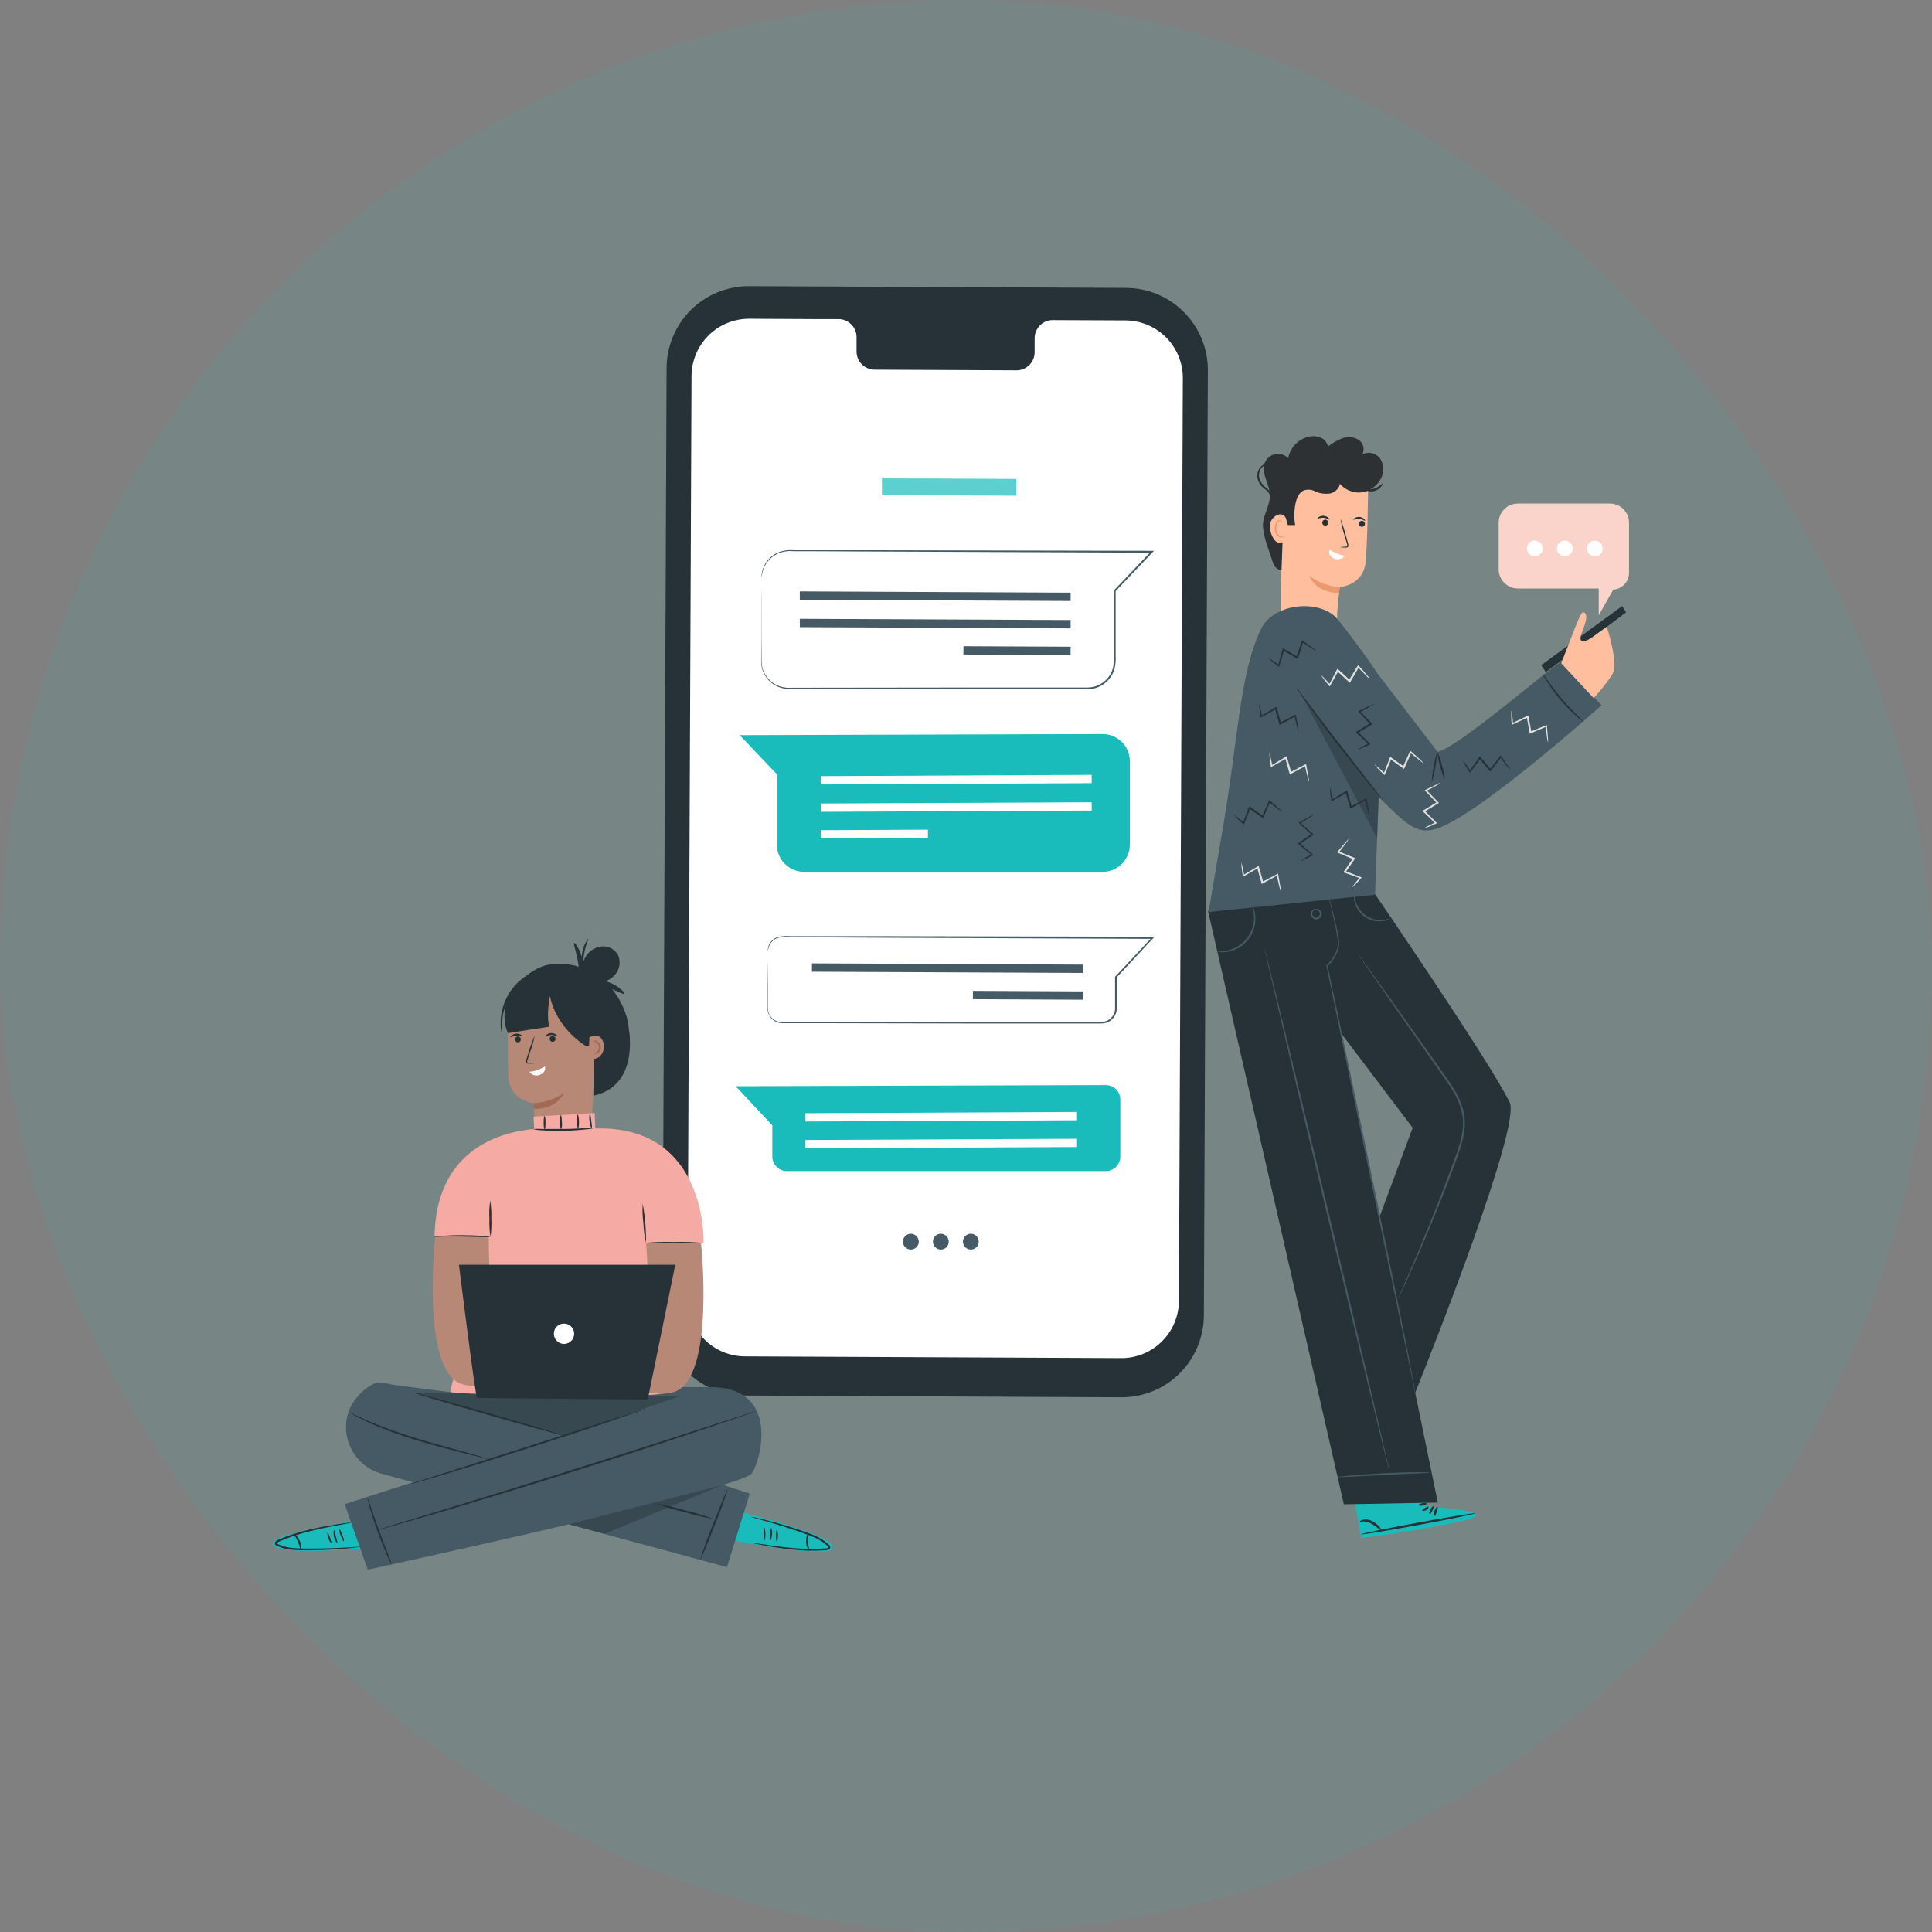 <svg width="80" height="80" viewBox="0 0 80 80" fill="none" xmlns="http://www.w3.org/2000/svg">
<rect x="0" y="0" width="80" height="80" fill="#808080" stroke="none"/>
<g clip-path="url(#clip0_1156_19080)">
<rect width="80" height="80" rx="40" fill="#19BBBB" fill-opacity="0.08"/>
<path d="M46.433 57.859L30.821 57.786C30.375 57.784 29.933 57.694 29.521 57.522C29.109 57.349 28.735 57.097 28.421 56.78C28.107 56.463 27.858 56.087 27.689 55.674C27.52 55.261 27.434 54.818 27.436 54.372L27.602 15.232C27.607 14.331 27.97 13.469 28.61 12.834C29.25 12.2 30.116 11.846 31.018 11.85L46.63 11.922C47.531 11.926 48.395 12.288 49.029 12.929C49.664 13.569 50.019 14.435 50.015 15.337L49.85 54.472C49.846 55.374 49.483 56.238 48.843 56.873C48.202 57.508 47.335 57.863 46.433 57.859Z" fill="#263238"/>
<path d="M46.607 13.268L43.58 13.255C43.481 13.256 43.384 13.277 43.293 13.317C43.203 13.356 43.121 13.413 43.052 13.484C42.984 13.555 42.93 13.639 42.894 13.731C42.858 13.823 42.84 13.921 42.842 14.02V14.569C42.844 14.668 42.827 14.766 42.791 14.858C42.755 14.95 42.701 15.034 42.632 15.105C42.563 15.176 42.482 15.232 42.391 15.272C42.3 15.311 42.203 15.332 42.104 15.334L36.2 15.307C36.101 15.304 36.004 15.283 35.913 15.242C35.823 15.202 35.742 15.145 35.673 15.073C35.605 15.001 35.552 14.916 35.517 14.824C35.482 14.732 35.465 14.633 35.468 14.534V13.985C35.471 13.886 35.455 13.788 35.419 13.695C35.384 13.603 35.331 13.518 35.263 13.447C35.195 13.375 35.113 13.317 35.023 13.277C34.932 13.237 34.835 13.215 34.736 13.213H33.671L31.027 13.199C30.714 13.198 30.404 13.258 30.114 13.377C29.825 13.495 29.561 13.669 29.339 13.889C29.117 14.11 28.941 14.371 28.82 14.66C28.698 14.948 28.636 15.258 28.634 15.571L28.472 53.773C28.47 54.404 28.718 55.011 29.163 55.46C29.608 55.908 30.212 56.162 30.844 56.165L46.424 56.237C46.737 56.239 47.047 56.178 47.337 56.06C47.626 55.941 47.889 55.767 48.112 55.547C48.334 55.327 48.51 55.065 48.631 54.776C48.752 54.488 48.815 54.179 48.817 53.866L48.979 15.664C48.98 15.351 48.92 15.04 48.802 14.751C48.684 14.461 48.509 14.197 48.289 13.975C48.069 13.752 47.807 13.575 47.518 13.454C47.23 13.333 46.92 13.27 46.607 13.268Z" fill="white"/>
<path d="M38.044 51.414C38.044 51.479 38.025 51.542 37.989 51.596C37.953 51.649 37.901 51.691 37.842 51.716C37.782 51.741 37.716 51.747 37.653 51.735C37.589 51.722 37.531 51.691 37.485 51.645C37.44 51.599 37.408 51.541 37.396 51.478C37.383 51.414 37.39 51.349 37.414 51.289C37.439 51.229 37.481 51.178 37.535 51.142C37.589 51.106 37.652 51.087 37.717 51.087C37.803 51.087 37.886 51.122 37.947 51.183C38.009 51.244 38.043 51.327 38.044 51.414Z" fill="#455A64"/>
<path d="M39.286 51.414C39.286 51.479 39.266 51.542 39.23 51.596C39.195 51.649 39.144 51.691 39.084 51.716C39.024 51.741 38.958 51.747 38.895 51.735C38.831 51.722 38.773 51.691 38.727 51.645C38.682 51.599 38.651 51.541 38.638 51.478C38.625 51.414 38.632 51.349 38.657 51.289C38.681 51.229 38.723 51.178 38.777 51.142C38.831 51.106 38.894 51.087 38.959 51.087C39.045 51.087 39.128 51.122 39.189 51.183C39.251 51.244 39.285 51.327 39.286 51.414Z" fill="#455A64"/>
<path d="M40.528 51.414C40.528 51.479 40.508 51.542 40.472 51.596C40.437 51.649 40.385 51.691 40.326 51.716C40.266 51.741 40.2 51.747 40.137 51.735C40.073 51.722 40.015 51.691 39.969 51.645C39.924 51.599 39.892 51.541 39.88 51.478C39.867 51.414 39.874 51.349 39.898 51.289C39.923 51.229 39.965 51.178 40.019 51.142C40.073 51.106 40.136 51.087 40.2 51.087C40.287 51.087 40.37 51.122 40.431 51.183C40.493 51.244 40.527 51.327 40.528 51.414Z" fill="#455A64"/>
<path d="M31.537 23.926C31.537 23.926 31.537 23.899 31.537 23.843C31.548 23.626 31.625 23.417 31.757 23.243C31.866 23.094 32.011 22.975 32.179 22.895C32.392 22.801 32.626 22.762 32.858 22.783H35.696L47.696 22.807H47.785L47.723 22.871L46.186 24.488L46.196 24.463V27.14C46.207 27.319 46.194 27.498 46.157 27.673C46.111 27.848 46.024 28.01 45.904 28.145C45.785 28.28 45.638 28.386 45.472 28.454C45.306 28.519 45.13 28.549 44.953 28.543H40.057L33.5 28.529H32.81C32.589 28.546 32.368 28.507 32.167 28.414C31.984 28.326 31.827 28.19 31.713 28.022C31.6 27.854 31.532 27.658 31.519 27.455C31.519 26.705 31.519 26.074 31.519 25.55C31.519 25.027 31.519 24.625 31.526 24.35C31.526 24.214 31.526 24.11 31.526 24.037C31.526 23.963 31.526 23.93 31.526 23.93C31.526 23.93 31.526 23.966 31.526 24.037C31.526 24.107 31.526 24.214 31.526 24.35C31.526 24.628 31.526 25.033 31.526 25.55C31.526 26.068 31.526 26.713 31.537 27.452C31.551 27.647 31.616 27.834 31.727 27.995C31.837 28.156 31.988 28.285 32.164 28.369C32.358 28.458 32.572 28.495 32.785 28.477H33.5L40.064 28.469H43.94H44.957C45.124 28.476 45.291 28.448 45.446 28.387C45.601 28.323 45.74 28.224 45.851 28.099C45.963 27.973 46.043 27.821 46.085 27.658C46.12 27.489 46.133 27.317 46.123 27.145V24.449L46.133 24.439L47.672 22.822L47.701 22.886L35.701 22.835L33.685 22.825H32.861C32.634 22.802 32.405 22.838 32.195 22.928C32.031 23.004 31.887 23.12 31.778 23.264C31.697 23.37 31.635 23.489 31.595 23.615C31.566 23.717 31.546 23.821 31.537 23.926Z" fill="#455A64"/>
<path d="M44.333 24.886L33.118 24.833L33.119 24.488L44.333 24.541V24.886Z" fill="#455A64"/>
<path d="M44.333 26.02L33.118 25.968L33.119 25.623L44.333 25.675V26.02Z" fill="#455A64"/>
<path d="M39.895 26.758L39.893 27.102L44.33 27.124L44.331 26.779L39.895 26.758Z" fill="#455A64"/>
<path d="M46.784 31.523V34.972C46.784 35.272 46.665 35.559 46.454 35.771C46.242 35.983 45.956 36.102 45.656 36.102H33.296C32.997 36.102 32.709 35.983 32.498 35.771C32.286 35.559 32.167 35.272 32.167 34.972V32.058L30.629 30.441L45.65 30.395C45.799 30.394 45.946 30.422 46.084 30.479C46.221 30.535 46.346 30.618 46.452 30.723C46.557 30.828 46.641 30.952 46.698 31.09C46.755 31.227 46.784 31.374 46.784 31.523Z" fill="#19BBBB"/>
<path d="M33.989 32.483L45.205 32.43L45.203 32.085L33.987 32.138L33.989 32.483Z" fill="white"/>
<path d="M33.989 33.616L45.205 33.563L45.203 33.22L33.987 33.271L33.989 33.616Z" fill="white"/>
<path d="M38.422 34.355L33.985 34.377L33.987 34.722L38.424 34.7L38.422 34.355Z" fill="white"/>
<path d="M42.084 19.834L36.524 19.809L36.521 20.499L42.081 20.524L42.084 19.834Z" fill="#19BBBB"/>
<path opacity="0.3" d="M42.084 19.834L36.524 19.809L36.521 20.499L42.081 20.524L42.084 19.834Z" fill="white"/>
<path d="M31.796 39.378C31.794 39.351 31.794 39.324 31.796 39.297C31.805 39.216 31.831 39.138 31.873 39.067C31.941 38.951 32.047 38.861 32.173 38.811C32.346 38.763 32.527 38.748 32.707 38.764H36.146L47.728 38.788H47.816L47.75 38.85L46.235 40.476L46.246 40.449V41.536C46.246 41.617 46.246 41.686 46.246 41.776C46.239 41.903 46.196 42.024 46.12 42.126C46.044 42.227 45.939 42.303 45.82 42.345C45.741 42.371 45.658 42.384 45.575 42.381H43.96H40.463L34.55 42.369H32.527C32.44 42.373 32.353 42.368 32.267 42.354C32.146 42.328 32.036 42.266 31.951 42.177C31.865 42.087 31.808 41.975 31.787 41.853C31.778 41.779 31.775 41.704 31.778 41.629C31.778 41.343 31.778 41.082 31.778 40.846C31.778 40.377 31.778 40.012 31.786 39.76C31.786 39.639 31.786 39.546 31.786 39.478C31.786 39.411 31.786 39.382 31.786 39.382C31.786 39.382 31.786 39.415 31.786 39.478C31.786 39.541 31.786 39.639 31.786 39.76C31.786 40.012 31.786 40.377 31.793 40.846C31.793 41.082 31.793 41.343 31.793 41.629C31.791 41.701 31.794 41.774 31.804 41.845C31.823 41.959 31.877 42.064 31.957 42.148C32.037 42.231 32.141 42.288 32.254 42.312C32.337 42.324 32.42 42.328 32.504 42.324H33.35H34.55L40.469 42.315H45.58C45.654 42.318 45.727 42.307 45.797 42.283C45.938 42.234 46.053 42.131 46.118 41.997C46.15 41.93 46.169 41.858 46.172 41.784C46.172 41.709 46.172 41.626 46.172 41.548V40.446L46.183 40.435L47.701 38.812L47.728 38.877L36.148 38.827L32.708 38.805C32.532 38.785 32.354 38.799 32.183 38.844C32.086 38.882 32.001 38.945 31.935 39.027C31.87 39.108 31.827 39.206 31.811 39.309C31.807 39.332 31.802 39.355 31.796 39.378Z" fill="#455A64"/>
<path d="M44.836 40.287L33.62 40.236L33.622 39.891L44.837 39.943L44.836 40.287Z" fill="#455A64"/>
<path d="M40.287 41.029L40.285 41.374L44.836 41.396L44.837 41.051L40.287 41.029Z" fill="#455A64"/>
<path d="M46.39 45.531V47.893C46.39 48.052 46.326 48.205 46.214 48.317C46.101 48.43 45.949 48.493 45.79 48.493H32.581C32.422 48.493 32.269 48.43 32.156 48.317C32.044 48.205 31.981 48.052 31.981 47.893V46.602L30.464 44.979L45.79 44.931C45.949 44.931 46.101 44.994 46.214 45.106C46.326 45.219 46.39 45.371 46.39 45.531Z" fill="#19BBBB"/>
<path d="M33.352 46.44L44.567 46.389L44.566 46.044L33.35 46.096L33.352 46.44Z" fill="white"/>
<path d="M33.352 47.549L44.567 47.497L44.566 47.153L33.35 47.204L33.352 47.549Z" fill="white"/>
<path d="M59.09 62.388L58.79 60.804L55.947 61.308L56.36 63.682L56.538 63.663C57.332 63.568 60.553 63.076 61.047 62.817C61.607 62.527 59.09 62.388 59.09 62.388Z" fill="#19BBBB"/>
<path d="M61.1 62.659C61.1 62.686 60.05 62.903 58.736 63.145C57.422 63.386 56.36 63.56 56.355 63.533C56.351 63.506 57.406 63.29 58.718 63.049C60.031 62.807 61.091 62.633 61.1 62.659Z" fill="#263238"/>
<path d="M59.2 62.7C59.174 62.691 59.178 62.603 59.225 62.511C59.272 62.417 59.336 62.361 59.358 62.374C59.381 62.388 59.358 62.465 59.312 62.553C59.266 62.639 59.225 62.71 59.2 62.7Z" fill="#263238"/>
<path d="M59.401 62.773C59.374 62.773 59.369 62.673 59.401 62.563C59.432 62.454 59.501 62.382 59.525 62.394C59.549 62.406 59.525 62.494 59.494 62.595C59.462 62.695 59.428 62.778 59.401 62.773Z" fill="#263238"/>
<path d="M57.2 63.365C57.19 63.376 57.14 63.341 57.065 63.282C56.972 63.205 56.872 63.137 56.765 63.08C56.669 63.027 56.56 62.999 56.45 62.999C56.362 62.999 56.308 63.028 56.3 63.014C56.293 63.001 56.339 62.956 56.441 62.93C56.573 62.904 56.71 62.925 56.828 62.989C56.942 63.05 57.044 63.132 57.128 63.23C57.182 63.299 57.214 63.356 57.2 63.365Z" fill="#263238"/>
<path d="M59.15 62.399C59.168 62.419 59.129 62.483 59.054 62.528C58.979 62.573 58.904 62.576 58.895 62.551C58.886 62.525 58.939 62.483 59.005 62.443C59.071 62.402 59.135 62.381 59.15 62.399Z" fill="#263238"/>
<path d="M59.081 62.257C59.081 62.284 59.017 62.32 58.92 62.34C58.825 62.359 58.745 62.352 58.742 62.325C58.739 62.298 58.811 62.262 58.901 62.244C58.991 62.226 59.074 62.232 59.081 62.257Z" fill="#263238"/>
<path d="M62.51 45.64C61.63 43.862 56.91 36.986 56.91 36.986L54.392 37.25V37.235L51.574 37.544L50.02 37.715L55.646 62.29L59.537 62.219L58.601 57.673C59.245 56.06 62.998 46.624 62.51 45.64ZM58.496 46.7L57.105 50.434L55.531 42.784L58.496 46.7Z" fill="#263238"/>
<path d="M55.374 25.636C55.339 25.38 55.477 24.313 55.477 24.313C55.477 24.313 56.456 24.241 56.547 23.275C56.639 22.309 56.65 20.073 56.65 20.073L54.899 19.145L52.894 20.564L52.374 21.915L53.059 23.591L53.038 24.146V25.417L55.374 25.636Z" fill="#FFBE9D"/>
<path d="M56.519 21.693C56.518 21.718 56.51 21.742 56.496 21.762C56.482 21.782 56.462 21.797 56.439 21.806C56.416 21.815 56.391 21.817 56.367 21.811C56.343 21.806 56.321 21.793 56.304 21.775C56.287 21.757 56.276 21.735 56.272 21.71C56.268 21.686 56.271 21.661 56.281 21.639C56.291 21.616 56.308 21.597 56.329 21.584C56.35 21.571 56.374 21.565 56.399 21.566C56.415 21.566 56.431 21.57 56.446 21.576C56.461 21.583 56.474 21.592 56.486 21.604C56.497 21.616 56.505 21.63 56.511 21.645C56.517 21.66 56.52 21.677 56.519 21.693Z" fill="#263238"/>
<path d="M56.528 21.562C56.512 21.578 56.422 21.497 56.29 21.485C56.158 21.474 56.054 21.535 56.041 21.517C56.027 21.499 56.051 21.48 56.096 21.451C56.157 21.415 56.227 21.399 56.297 21.406C56.367 21.412 56.433 21.44 56.485 21.487C56.524 21.524 56.536 21.556 56.528 21.562Z" fill="#263238"/>
<path d="M54.95 21.541C54.97 21.555 54.985 21.575 54.993 21.598C55.002 21.622 55.003 21.647 54.997 21.671C54.992 21.695 54.979 21.716 54.961 21.733C54.943 21.749 54.92 21.76 54.895 21.764C54.871 21.768 54.846 21.764 54.824 21.754C54.802 21.744 54.783 21.727 54.77 21.706C54.757 21.685 54.751 21.66 54.752 21.636C54.753 21.611 54.761 21.587 54.776 21.568C54.786 21.554 54.798 21.543 54.812 21.535C54.826 21.526 54.841 21.521 54.857 21.518C54.873 21.516 54.89 21.516 54.906 21.52C54.922 21.524 54.937 21.531 54.95 21.541Z" fill="#263238"/>
<path d="M55.048 21.515C55.031 21.53 54.943 21.449 54.809 21.439C54.676 21.428 54.574 21.488 54.56 21.469C54.547 21.449 54.571 21.433 54.616 21.404C54.676 21.368 54.746 21.352 54.817 21.358C54.887 21.364 54.953 21.393 55.006 21.44C55.045 21.476 55.057 21.508 55.048 21.515Z" fill="#263238"/>
<path d="M55.493 22.659C55.565 22.643 55.638 22.636 55.712 22.638C55.746 22.638 55.779 22.638 55.788 22.609C55.793 22.572 55.787 22.534 55.772 22.5C55.746 22.411 55.719 22.318 55.689 22.221C55.611 21.983 55.551 21.74 55.509 21.493C55.543 21.559 55.569 21.628 55.587 21.699C55.629 21.828 55.685 22.006 55.737 22.206C55.764 22.303 55.791 22.398 55.815 22.486C55.834 22.531 55.837 22.581 55.824 22.627C55.819 22.639 55.811 22.649 55.801 22.657C55.791 22.665 55.779 22.67 55.766 22.672C55.746 22.675 55.727 22.675 55.707 22.672C55.636 22.676 55.564 22.672 55.493 22.659Z" fill="#263238"/>
<path d="M55.049 22.77C54.915 22.677 55.413 23.005 55.686 23.012C55.635 23.08 55.563 23.127 55.481 23.148C55.399 23.168 55.313 23.16 55.236 23.125C54.959 22.994 55.049 22.77 55.049 22.77Z" fill="white"/>
<path d="M55.477 24.313C55.017 24.279 54.577 24.114 54.208 23.839C54.208 23.839 54.474 24.559 55.448 24.55L55.477 24.313Z" fill="#EB996E"/>
<path d="M53.173 22.184C53.173 22.184 53.159 22.195 53.135 22.208C53.101 22.224 53.063 22.227 53.027 22.216C52.972 22.185 52.925 22.141 52.893 22.086C52.861 22.032 52.844 21.97 52.844 21.907C52.837 21.836 52.847 21.765 52.871 21.698C52.877 21.672 52.89 21.648 52.908 21.628C52.925 21.608 52.948 21.592 52.973 21.583C52.989 21.577 53.007 21.577 53.023 21.583C53.039 21.589 53.052 21.601 53.06 21.616C53.072 21.638 53.068 21.656 53.072 21.656C53.077 21.656 53.09 21.641 53.081 21.608C53.075 21.588 53.062 21.57 53.045 21.559C53.033 21.551 53.02 21.545 53.006 21.542C52.992 21.539 52.978 21.539 52.964 21.542C52.931 21.551 52.9 21.568 52.875 21.592C52.85 21.616 52.832 21.646 52.822 21.679C52.791 21.753 52.779 21.833 52.786 21.913C52.786 21.986 52.809 22.058 52.85 22.119C52.892 22.18 52.95 22.228 53.018 22.256C53.041 22.261 53.064 22.261 53.086 22.256C53.108 22.251 53.129 22.241 53.147 22.226C53.173 22.199 53.176 22.186 53.173 22.184Z" fill="#EB996E"/>
<path d="M56.9 20.233C56.847 20.251 56.792 20.261 56.737 20.265C56.919 20.169 57.069 20.021 57.167 19.84C57.239 19.715 57.277 19.573 57.277 19.429C57.277 19.285 57.239 19.143 57.167 19.018C57.09 18.897 56.971 18.809 56.832 18.77C56.694 18.731 56.546 18.745 56.417 18.808C56.467 18.705 56.477 18.587 56.447 18.477C56.416 18.366 56.346 18.271 56.251 18.208C56.151 18.149 56.04 18.113 55.924 18.103C55.809 18.093 55.693 18.109 55.585 18.149C55.369 18.233 55.166 18.348 54.985 18.491C54.971 18.414 54.939 18.341 54.891 18.278C54.843 18.215 54.781 18.165 54.71 18.131C54.567 18.065 54.407 18.045 54.251 18.073C54.026 18.112 53.817 18.219 53.654 18.38C53.491 18.541 53.382 18.748 53.341 18.973C53.27 18.9 53.181 18.847 53.084 18.819C52.987 18.79 52.884 18.787 52.785 18.81C52.686 18.832 52.595 18.88 52.52 18.949C52.445 19.017 52.389 19.103 52.357 19.2C52.357 19.206 52.357 19.213 52.357 19.221C52.267 19.259 52.191 19.326 52.141 19.41C52.098 19.481 52.072 19.561 52.064 19.644C52.056 19.727 52.066 19.811 52.094 19.89C52.152 20.044 52.257 20.176 52.394 20.266C52.447 20.303 52.493 20.348 52.532 20.399C52.562 20.444 52.58 20.496 52.585 20.549C52.571 20.873 52.406 21.18 52.325 21.497C52.214 21.939 52.459 22.54 52.6 22.972C52.741 23.404 52.79 23.572 53.065 23.607L53.107 22.445C52.807 22.692 52.406 21.846 52.669 21.508C52.931 21.171 53.21 21.286 53.258 21.499C53.277 21.581 53.3 21.662 53.329 21.741H53.629L53.596 21.487C53.596 21.487 53.534 20.36 54.073 20.287C54.213 20.257 54.36 20.284 54.481 20.362C54.654 20.432 54.842 20.458 55.028 20.439C55.22 20.439 55.478 20.22 55.478 20.029C55.588 20.157 55.727 20.257 55.884 20.32C56.041 20.383 56.21 20.407 56.378 20.39C56.465 20.381 56.55 20.361 56.632 20.329C56.733 20.357 56.841 20.355 56.941 20.322C57.044 20.288 57.134 20.224 57.199 20.137C57.247 20.07 57.256 20.018 57.247 20.014C57.148 20.111 57.03 20.185 56.9 20.233ZM52.43 20.197C52.308 20.112 52.215 19.992 52.163 19.852C52.139 19.784 52.129 19.712 52.135 19.64C52.141 19.569 52.163 19.499 52.198 19.436C52.229 19.376 52.275 19.325 52.331 19.287C52.28 19.627 52.502 19.972 52.561 20.328C52.525 20.279 52.483 20.235 52.436 20.197H52.43Z" fill="#2D3133"/>
<path d="M62.057 21.642V23.575C62.057 23.786 62.141 23.988 62.289 24.136C62.438 24.285 62.64 24.369 62.851 24.369H66.2V25.474L66.8 24.417C66.978 24.404 67.144 24.324 67.266 24.194C67.387 24.063 67.454 23.891 67.454 23.713V21.642C67.454 21.537 67.433 21.433 67.392 21.336C67.352 21.239 67.292 21.151 67.218 21.078C67.143 21.004 67.054 20.946 66.957 20.907C66.859 20.868 66.755 20.848 66.65 20.85H62.851C62.64 20.85 62.439 20.933 62.29 21.082C62.141 21.23 62.057 21.431 62.057 21.642Z" fill="#FAD3CA"/>
<path d="M63.88 22.711C63.88 22.776 63.86 22.839 63.825 22.892C63.788 22.946 63.737 22.988 63.678 23.013C63.618 23.038 63.552 23.044 63.489 23.032C63.425 23.019 63.367 22.988 63.321 22.942C63.276 22.896 63.245 22.838 63.232 22.775C63.219 22.711 63.226 22.645 63.251 22.586C63.275 22.526 63.317 22.475 63.371 22.439C63.425 22.403 63.488 22.384 63.553 22.384C63.639 22.384 63.722 22.418 63.784 22.48C63.845 22.541 63.88 22.624 63.88 22.711Z" fill="white"/>
<path d="M65.121 22.711C65.121 22.776 65.102 22.839 65.066 22.892C65.031 22.946 64.979 22.988 64.92 23.013C64.86 23.038 64.794 23.044 64.731 23.032C64.667 23.019 64.609 22.988 64.563 22.942C64.518 22.896 64.486 22.838 64.474 22.775C64.461 22.711 64.468 22.645 64.492 22.586C64.517 22.526 64.559 22.475 64.613 22.439C64.667 22.403 64.73 22.384 64.794 22.384C64.881 22.384 64.964 22.418 65.026 22.48C65.087 22.541 65.121 22.624 65.121 22.711Z" fill="white"/>
<path d="M66.364 22.711C66.364 22.776 66.344 22.839 66.308 22.892C66.272 22.946 66.221 22.988 66.162 23.013C66.102 23.038 66.036 23.044 65.973 23.032C65.909 23.019 65.851 22.988 65.805 22.942C65.76 22.896 65.728 22.838 65.716 22.775C65.703 22.711 65.71 22.645 65.734 22.586C65.759 22.526 65.801 22.475 65.855 22.439C65.909 22.403 65.972 22.384 66.037 22.384C66.123 22.384 66.206 22.418 66.268 22.48C66.329 22.541 66.364 22.624 66.364 22.711Z" fill="white"/>
<path d="M64.7 27.388C64.632 27.238 60.373 30.998 59.523 31.127L57.039 27.89C57.039 27.89 56.523 27.073 55.415 25.672C54.701 24.772 52.728 24.955 52.209 26.057C51.329 27.928 51.299 30.407 50.618 34.391L50.042 37.771C50.042 37.771 50.892 37.67 50.889 37.678L56.938 37.049L57.087 32.999C58.288 34.211 58.654 34.465 59.276 34.369C60.84 34.126 66.314 29.203 66.314 29.203C66.314 29.203 64.766 27.541 64.7 27.388Z" fill="#455A64"/>
<path d="M65.576 29.892C65.467 29.825 65.366 29.746 65.276 29.655C64.808 29.239 64.4 28.761 64.064 28.233C63.988 28.127 63.926 28.012 63.88 27.891C63.961 27.988 64.034 28.091 64.1 28.2C64.238 28.393 64.435 28.657 64.67 28.933C64.906 29.209 65.134 29.445 65.303 29.613C65.402 29.698 65.493 29.791 65.576 29.892Z" fill="#263238"/>
<path d="M59.282 32.41C59.308 31.976 59.384 31.545 59.51 31.128C59.486 31.563 59.41 31.994 59.282 32.41Z" fill="#263238"/>
<path d="M59.825 32.276C59.737 32.1 59.673 31.913 59.635 31.72C59.57 31.534 59.531 31.34 59.519 31.144C59.606 31.32 59.67 31.507 59.709 31.7C59.773 31.886 59.812 32.08 59.825 32.276Z" fill="#263238"/>
<path opacity="0.2" d="M53.876 28.75L57.025 34.702L57.095 32.937L53.876 28.75Z" fill="black"/>
<path d="M53.672 28.461C53.727 28.517 53.777 28.577 53.822 28.641L54.197 29.143C54.514 29.569 54.956 30.153 55.453 30.793L56.728 32.427L57.11 32.925C57.159 32.984 57.204 33.047 57.242 33.114C57.188 33.062 57.137 33.005 57.092 32.944C56.989 32.818 56.854 32.656 56.69 32.461C56.354 32.05 55.894 31.48 55.397 30.841C54.901 30.202 54.464 29.611 54.158 29.178C54.008 28.96 53.884 28.783 53.803 28.659C53.753 28.597 53.709 28.531 53.672 28.461Z" fill="#263238"/>
<path d="M53.771 30.32C53.745 30.262 53.727 30.201 53.715 30.139C53.685 30.02 53.647 29.851 53.6 29.642L53.647 29.665L53.027 29.999L52.985 30.022L52.971 29.975C52.949 29.894 52.925 29.809 52.9 29.722L52.791 29.333L52.847 29.356L52.236 29.699L52.199 29.72V29.678C52.163 29.493 52.142 29.305 52.136 29.117C52.19 29.298 52.23 29.482 52.256 29.669L52.212 29.648L52.812 29.29L52.855 29.264L52.868 29.312C52.903 29.437 52.94 29.567 52.977 29.701C53.003 29.788 53.027 29.873 53.05 29.954L52.994 29.932L53.62 29.606L53.657 29.585L53.664 29.627C53.703 29.836 53.735 30.008 53.753 30.128C53.767 30.191 53.773 30.256 53.771 30.32Z" fill="#263238"/>
<path d="M54.511 26.956C54.451 26.933 54.394 26.902 54.343 26.864C54.239 26.8 54.094 26.705 53.917 26.588L53.965 26.572C53.902 26.771 53.831 26.999 53.755 27.244L53.74 27.29L53.698 27.266L53.47 27.133L53.122 26.929L53.177 26.906L52.978 27.578L52.966 27.619L52.933 27.593C52.779 27.485 52.633 27.364 52.498 27.233C52.661 27.326 52.819 27.431 52.967 27.547L52.922 27.562C52.975 27.364 53.036 27.136 53.104 26.887L53.117 26.839L53.159 26.864L53.509 27.065L53.737 27.199L53.681 27.22L53.9 26.549L53.915 26.509L53.95 26.533C54.122 26.656 54.263 26.758 54.361 26.833C54.415 26.867 54.466 26.909 54.511 26.956Z" fill="#263238"/>
<path d="M56.72 28.112C56.667 28.076 56.619 28.033 56.577 27.985C56.49 27.899 56.367 27.775 56.22 27.622H56.271C56.166 27.803 56.046 28.009 55.919 28.232L55.895 28.273L55.859 28.24L55.665 28.061L55.365 27.787L55.425 27.776C55.299 28.003 55.184 28.208 55.083 28.387L55.062 28.424L55.035 28.393C54.909 28.251 54.794 28.101 54.69 27.943C54.83 28.069 54.961 28.205 55.08 28.351H55.032L55.358 27.731L55.382 27.688L55.418 27.721L55.718 27.995L55.91 28.175H55.851L56.214 27.575L56.237 27.539L56.265 27.571C56.415 27.721 56.523 27.859 56.601 27.952C56.648 27.999 56.688 28.053 56.72 28.112Z" fill="#E0E0E0"/>
<path d="M62.546 31.9C62.546 31.9 62.495 31.852 62.42 31.757C62.345 31.663 62.239 31.523 62.113 31.352H62.164L61.738 31.913L61.708 31.951L61.678 31.915L61.507 31.712L61.25 31.403H61.31L60.895 31.966L60.869 32L60.847 31.966C60.739 31.811 60.644 31.649 60.56 31.48C60.683 31.621 60.795 31.771 60.895 31.93H60.847C60.965 31.763 61.1 31.57 61.249 31.357L61.277 31.318L61.309 31.355L61.568 31.664L61.738 31.867H61.678L62.114 31.315L62.141 31.28L62.165 31.315C62.287 31.49 62.384 31.634 62.452 31.736C62.489 31.787 62.521 31.842 62.546 31.9Z" fill="#263238"/>
<path d="M58.938 31.597C58.885 31.567 58.834 31.53 58.788 31.488C58.692 31.413 58.556 31.303 58.392 31.17L58.442 31.158L58.157 31.8L58.139 31.843L58.1 31.815L57.885 31.665L57.56 31.425L57.618 31.408C57.519 31.648 57.429 31.858 57.35 32.055L57.333 32.095L57.303 32.065C57.161 31.942 57.03 31.808 56.909 31.663C57.062 31.772 57.207 31.893 57.342 32.023L57.296 32.034C57.369 31.842 57.455 31.621 57.548 31.381L57.566 31.335L57.605 31.363L57.932 31.6L58.145 31.75L58.086 31.767L58.377 31.125L58.395 31.086L58.427 31.113C58.586 31.254 58.716 31.369 58.806 31.452C58.896 31.534 58.943 31.591 58.938 31.597Z" fill="#E0E0E0"/>
<path d="M64.1 30.75C64.08 30.689 64.067 30.627 64.061 30.564C64.043 30.442 64.019 30.264 63.992 30.06L64.037 30.085L63.389 30.364L63.346 30.382L63.337 30.336C63.322 30.252 63.305 30.165 63.288 30.076C63.263 29.938 63.239 29.806 63.217 29.679L63.269 29.706L62.632 30L62.593 30.016V29.974C62.574 29.787 62.571 29.598 62.582 29.41C62.619 29.595 62.642 29.783 62.65 29.971L62.609 29.946L63.24 29.646L63.284 29.623L63.293 29.673C63.317 29.8 63.343 29.932 63.368 30.069C63.385 30.159 63.4 30.246 63.414 30.328L63.362 30.3L64.014 30.034L64.055 30.018V30.06C64.075 30.271 64.09 30.445 64.097 30.567C64.105 30.627 64.106 30.689 64.1 30.75Z" fill="#E0E0E0"/>
<path d="M56.909 29.15C56.86 29.189 56.807 29.223 56.75 29.249C56.645 29.309 56.492 29.399 56.3 29.494L56.309 29.443L56.8 29.948L56.833 29.983L56.792 30.008L56.567 30.145L56.222 30.355V30.295L56.717 30.79L56.747 30.821L56.708 30.838C56.539 30.921 56.364 30.992 56.184 31.048C56.344 30.948 56.511 30.86 56.684 30.784L56.676 30.832L56.169 30.349L56.133 30.316L56.175 30.29L56.52 30.079L56.745 29.942V30.001C56.57 29.815 56.407 29.639 56.264 29.486L56.234 29.455L56.273 29.437C56.464 29.344 56.621 29.267 56.73 29.218C56.787 29.188 56.847 29.165 56.909 29.15Z" fill="#263238"/>
<path d="M59.661 32.41C59.612 32.451 59.558 32.486 59.501 32.514C59.396 32.574 59.243 32.664 59.051 32.757L59.058 32.707L59.55 33.213L59.583 33.246L59.543 33.271L59.318 33.409L58.971 33.618L58.979 33.559L59.474 34.054L59.504 34.084L59.465 34.101C59.296 34.184 59.121 34.255 58.941 34.312C59.104 34.212 59.274 34.124 59.45 34.05L59.441 34.098L58.935 33.615L58.899 33.58L58.941 33.555L59.285 33.345L59.511 33.207L59.504 33.267L59.022 32.752L58.992 32.721L59.03 32.703C59.22 32.608 59.378 32.533 59.489 32.482C59.543 32.451 59.601 32.427 59.661 32.41Z" fill="#E0E0E0"/>
<path d="M54.2 32.367C54.175 32.308 54.156 32.247 54.145 32.184C54.114 32.066 54.075 31.896 54.029 31.689L54.075 31.71L53.45 32.047L53.408 32.072L53.396 32.025C53.372 31.942 53.348 31.857 53.324 31.77C53.286 31.637 53.249 31.506 53.215 31.381L53.27 31.404L52.661 31.747L52.623 31.768V31.727C52.589 31.542 52.568 31.355 52.56 31.167C52.615 31.347 52.655 31.531 52.681 31.718L52.637 31.697L53.237 31.338L53.279 31.314L53.292 31.36C53.327 31.485 53.364 31.616 53.404 31.749L53.474 32.004L53.419 31.98L54.044 31.654L54.081 31.635L54.09 31.675C54.13 31.884 54.16 32.056 54.179 32.176C54.194 32.239 54.201 32.303 54.2 32.367Z" fill="#E0E0E0"/>
<path d="M56.699 33.783C56.673 33.724 56.655 33.663 56.643 33.6C56.613 33.481 56.574 33.312 56.528 33.105L56.574 33.126L55.956 33.464L55.914 33.487L55.901 33.441C55.877 33.358 55.853 33.273 55.829 33.188C55.791 33.053 55.755 32.922 55.719 32.797L55.775 32.82L55.166 33.163L55.128 33.184V33.144C55.094 32.959 55.073 32.771 55.065 32.583C55.12 32.763 55.16 32.947 55.185 33.133L55.142 33.114L55.742 32.755L55.784 32.73L55.797 32.778C55.833 32.903 55.869 33.032 55.908 33.165L55.979 33.42L55.925 33.396L56.549 33.071L56.588 33.051L56.595 33.092C56.634 33.3 56.664 33.472 56.684 33.593C56.697 33.655 56.702 33.719 56.699 33.783Z" fill="#263238"/>
<path d="M53.031 36.899C53.006 36.841 52.987 36.78 52.976 36.718C52.946 36.599 52.907 36.43 52.86 36.223L52.907 36.244L52.289 36.581L52.247 36.604L52.233 36.557C52.209 36.476 52.185 36.391 52.161 36.304L52.053 35.915L52.107 35.938L51.5 36.287L51.462 36.308V36.266C51.428 36.081 51.407 35.893 51.399 35.705C51.454 35.886 51.494 36.07 51.519 36.257L51.476 36.236L52.076 35.878L52.118 35.852L52.131 35.9C52.167 36.025 52.203 36.155 52.242 36.289L52.313 36.542L52.259 36.52L52.883 36.194L52.922 36.173L52.929 36.215C52.968 36.424 52.998 36.596 53.018 36.716C53.031 36.776 53.036 36.838 53.031 36.899Z" fill="#E0E0E0"/>
<path d="M53.103 33.629C53.047 33.599 52.994 33.563 52.946 33.52C52.849 33.449 52.711 33.34 52.545 33.207L52.595 33.195L52.324 33.846L52.306 33.889L52.267 33.861C52.196 33.813 52.124 33.761 52.05 33.711L51.724 33.475L51.781 33.459L51.52 34.108L51.503 34.148L51.473 34.119C51.33 33.996 51.197 33.863 51.072 33.721C51.228 33.828 51.375 33.946 51.512 34.075L51.465 34.087C51.536 33.895 51.615 33.673 51.71 33.432L51.727 33.386L51.767 33.414L52.1 33.645L52.315 33.795L52.258 33.81L52.541 33.165L52.559 33.126L52.59 33.153C52.751 33.292 52.883 33.407 52.973 33.489C53.022 33.53 53.066 33.577 53.103 33.629Z" fill="#263238"/>
<path d="M54.411 33.717C54.366 33.761 54.316 33.799 54.261 33.831C54.161 33.898 54.014 33.993 53.834 34.105V34.054L54.361 34.524L54.395 34.557L54.356 34.584L54.142 34.734L53.812 34.966V34.908L54.35 35.37L54.382 35.398L54.346 35.418C54.182 35.513 54.013 35.595 53.837 35.664C53.989 35.552 54.15 35.452 54.317 35.364V35.412L53.777 34.962L53.739 34.93L53.78 34.902L54.108 34.668L54.323 34.518V34.578L53.807 34.099L53.776 34.069L53.812 34.048C53.995 33.942 54.146 33.855 54.254 33.796C54.303 33.763 54.356 33.737 54.411 33.717Z" fill="#263238"/>
<path d="M55.85 34.739C55.822 34.797 55.787 34.85 55.745 34.898C55.673 34.998 55.567 35.136 55.436 35.303L55.424 35.254L56.078 35.517L56.122 35.533L56.095 35.574L55.945 35.791L55.714 36.123L55.696 36.064L56.348 36.316L56.389 36.333L56.36 36.362C56.24 36.508 56.109 36.643 55.967 36.767C56.073 36.612 56.19 36.464 56.317 36.325L56.329 36.371L55.67 36.136L55.624 36.12L55.652 36.079C55.724 35.972 55.802 35.861 55.88 35.746C55.933 35.672 55.982 35.596 56.03 35.53L56.047 35.587L55.4 35.312L55.361 35.296L55.388 35.263C55.525 35.099 55.637 34.963 55.718 34.876C55.799 34.789 55.85 34.735 55.85 34.739Z" fill="#E0E0E0"/>
<path d="M55.034 37.185C55.034 37.185 55.034 37.201 55.051 37.234C55.067 37.267 55.076 37.32 55.094 37.384C55.13 37.515 55.184 37.708 55.244 37.959C55.304 38.209 55.381 38.515 55.433 38.88C55.469 39.078 55.442 39.283 55.357 39.466C55.262 39.669 55.132 39.853 54.973 40.011V39.985C55.366 41.851 55.916 44.466 56.527 47.358C57.119 50.208 57.649 52.78 58.027 54.648C58.214 55.581 58.363 56.337 58.46 56.86C58.51 57.121 58.546 57.325 58.568 57.46C58.584 57.53 58.593 57.601 58.592 57.673C58.592 57.673 58.58 57.601 58.553 57.463C58.526 57.325 58.483 57.12 58.43 56.863C58.321 56.337 58.165 55.584 57.973 54.655C57.583 52.788 57.047 50.214 56.455 47.371C55.855 44.476 55.312 41.86 54.925 39.994V39.979L54.935 39.969C55.253 39.649 55.468 39.246 55.385 38.883C55.337 38.521 55.264 38.212 55.208 37.962C55.153 37.711 55.105 37.522 55.072 37.386L55.036 37.236C55.033 37.219 55.033 37.202 55.034 37.185Z" fill="#455A64"/>
<path d="M51.875 37.545C51.875 37.545 51.899 37.578 51.922 37.647C51.954 37.744 51.973 37.845 51.979 37.947C52.003 38.29 51.9 38.629 51.688 38.9C51.477 39.171 51.172 39.353 50.834 39.412C50.735 39.431 50.634 39.437 50.534 39.43C50.497 39.431 50.459 39.425 50.425 39.411C50.425 39.396 50.584 39.411 50.828 39.358C51.147 39.288 51.431 39.109 51.632 38.852C51.833 38.594 51.937 38.275 51.928 37.948C51.918 37.813 51.901 37.678 51.875 37.545Z" fill="#455A64"/>
<path d="M54.388 37.705C54.388 37.705 54.388 37.683 54.423 37.663C54.446 37.65 54.471 37.642 54.496 37.639C54.522 37.635 54.548 37.637 54.574 37.644C54.612 37.653 54.647 37.674 54.674 37.704C54.701 37.734 54.718 37.771 54.724 37.81C54.731 37.86 54.721 37.911 54.697 37.954C54.672 37.998 54.633 38.032 54.587 38.051C54.54 38.07 54.489 38.073 54.441 38.06C54.392 38.046 54.35 38.017 54.32 37.977C54.295 37.946 54.28 37.908 54.276 37.869C54.271 37.829 54.278 37.789 54.294 37.753C54.356 37.632 54.455 37.629 54.452 37.638C54.449 37.647 54.38 37.674 54.347 37.773C54.337 37.8 54.335 37.828 54.34 37.856C54.345 37.884 54.357 37.91 54.376 37.932C54.398 37.957 54.427 37.975 54.459 37.984C54.492 37.993 54.526 37.992 54.559 37.981C54.589 37.967 54.614 37.944 54.63 37.915C54.647 37.886 54.654 37.853 54.651 37.819C54.649 37.791 54.639 37.765 54.622 37.743C54.604 37.721 54.581 37.705 54.554 37.696C54.499 37.681 54.441 37.685 54.388 37.705Z" fill="#455A64"/>
<path d="M57.559 38.038C57.473 38.099 57.372 38.134 57.268 38.139C57.015 38.177 56.758 38.121 56.544 37.983C56.329 37.846 56.172 37.634 56.102 37.389C56.066 37.293 56.056 37.19 56.074 37.089C56.087 37.089 56.09 37.206 56.153 37.378C56.233 37.604 56.384 37.796 56.585 37.926C56.786 38.056 57.023 38.115 57.262 38.095C57.445 38.071 57.554 38.026 57.559 38.038Z" fill="#455A64"/>
<path d="M59.205 60.972C59.157 60.985 59.106 60.991 59.055 60.99L58.647 61.012L57.297 61.077L55.947 61.147L55.538 61.164C55.488 61.171 55.438 61.171 55.388 61.164C55.436 61.147 55.487 61.138 55.538 61.137C55.632 61.125 55.772 61.11 55.944 61.095C56.288 61.063 56.765 61.029 57.294 61.002C57.824 60.975 58.299 60.963 58.644 60.961C58.817 60.961 58.956 60.961 59.054 60.961C59.105 60.958 59.156 60.961 59.205 60.972Z" fill="#455A64"/>
<path d="M52.358 39.256C52.379 39.256 53.558 44.12 54.996 50.131C56.435 56.141 57.58 61.021 57.559 61.025C57.538 61.03 56.358 56.162 54.92 50.149C53.481 44.135 52.337 39.26 52.358 39.256Z" fill="#455A64"/>
<path d="M56.197 39.449C56.207 39.459 56.216 39.47 56.224 39.482L56.297 39.58L56.576 39.962L57.587 41.374L59.08 43.474L59.957 44.717C60.257 45.149 60.557 45.634 60.636 46.204C60.716 46.774 60.55 47.324 60.377 47.818C60.205 48.311 60.016 48.791 59.842 49.243C59.49 50.143 59.157 50.956 58.868 51.629C58.578 52.303 58.334 52.844 58.163 53.216L57.961 53.644L57.907 53.753C57.893 53.777 57.887 53.791 57.886 53.789C57.888 53.776 57.893 53.763 57.899 53.75C57.911 53.72 57.928 53.683 57.947 53.636L58.135 53.204C58.298 52.828 58.535 52.283 58.817 51.608C59.099 50.933 59.428 50.123 59.774 49.217C59.947 48.767 60.125 48.289 60.303 47.792C60.482 47.296 60.638 46.763 60.56 46.214C60.482 45.665 60.187 45.191 59.894 44.761L59.021 43.516L57.542 41.399L56.55 39.973L56.285 39.583C56.257 39.541 56.234 39.508 56.218 39.481C56.201 39.454 56.195 39.449 56.197 39.449Z" fill="#455A64"/>
<path d="M63.82 27.541L67.169 25.096L67.334 25.358L64.006 27.833L63.82 27.541Z" fill="#263238"/>
<path d="M64.647 27.466C64.647 27.466 65.097 26.296 65.198 26.047C65.299 25.798 65.469 25.364 65.534 25.355C65.599 25.346 65.834 25.383 65.526 26.127C65.219 26.87 65.888 26.416 65.888 26.416L66.533 25.954C66.533 25.954 67.043 27.478 66.754 27.937C66.526 28.28 66.27 28.605 65.989 28.906L64.647 27.466Z" fill="#FFBE9D"/>
<path d="M22.138 46.86C22.181 46.606 22.085 45.679 22.085 45.679C22.085 45.679 21.113 45.576 21.055 44.613C20.996 43.65 21.055 41.427 21.055 41.427L22.825 40.562L24.775 42.036L24.475 46.855L22.138 46.86Z" fill="#B78876"/>
<path d="M21.323 43.038C21.323 43.071 21.336 43.102 21.359 43.125C21.382 43.148 21.413 43.161 21.446 43.161C21.479 43.161 21.51 43.148 21.533 43.125C21.556 43.102 21.569 43.071 21.569 43.038C21.569 43.022 21.566 43.006 21.56 42.991C21.553 42.976 21.544 42.962 21.533 42.951C21.522 42.94 21.508 42.931 21.493 42.924C21.478 42.918 21.462 42.915 21.446 42.915C21.43 42.915 21.414 42.918 21.399 42.924C21.384 42.931 21.37 42.94 21.359 42.951C21.348 42.962 21.338 42.976 21.332 42.991C21.326 43.006 21.323 43.022 21.323 43.038Z" fill="#263238"/>
<path d="M21.143 42.95C21.158 42.965 21.25 42.888 21.382 42.88C21.514 42.873 21.614 42.938 21.629 42.919C21.644 42.901 21.619 42.882 21.575 42.852C21.517 42.813 21.447 42.795 21.377 42.8C21.307 42.804 21.24 42.831 21.187 42.876C21.148 42.91 21.134 42.942 21.143 42.95Z" fill="#263238"/>
<path d="M22.881 43.139C22.95 43.139 23.005 43.084 23.005 43.016C23.005 42.948 22.95 42.893 22.881 42.893C22.814 42.893 22.759 42.948 22.759 43.016C22.759 43.084 22.814 43.139 22.881 43.139Z" fill="#263238"/>
<path d="M22.577 42.925C22.594 42.942 22.684 42.864 22.817 42.858C22.951 42.852 23.05 42.915 23.063 42.897C23.077 42.879 23.054 42.859 23.011 42.829C22.952 42.791 22.883 42.773 22.813 42.777C22.742 42.781 22.676 42.808 22.622 42.853C22.582 42.888 22.57 42.919 22.577 42.925Z" fill="#263238"/>
<path d="M22.121 44.034C22.05 44.016 21.977 44.006 21.904 44.007C21.871 44.007 21.838 43.999 21.83 43.975C21.826 43.938 21.833 43.901 21.85 43.867L21.94 43.593C22.026 43.36 22.093 43.12 22.142 42.876C22.041 43.103 21.957 43.337 21.889 43.577C21.857 43.672 21.829 43.766 21.802 43.852C21.781 43.896 21.776 43.945 21.788 43.992C21.793 44.004 21.801 44.014 21.811 44.023C21.821 44.031 21.832 44.037 21.845 44.04C21.864 44.043 21.883 44.043 21.902 44.04C21.975 44.047 22.049 44.045 22.121 44.034Z" fill="#263238"/>
<path d="M22.561 44.16C22.366 44.283 22.146 44.359 21.917 44.381C21.966 44.448 22.036 44.497 22.116 44.52C22.196 44.542 22.281 44.537 22.358 44.505C22.642 44.387 22.561 44.16 22.561 44.16Z" fill="white"/>
<path d="M22.085 45.679C22.543 45.66 22.986 45.51 23.361 45.247C23.361 45.247 23.072 45.955 22.106 45.916L22.085 45.679Z" fill="#A36957"/>
<path d="M26.051 42.75C26.051 42.75 26.444 44.972 24.568 45.372L24.623 42.696L26.051 42.75Z" fill="#263238"/>
<path d="M25.989 42.258C25.872 41.782 25.653 41.338 25.348 40.956C25.617 41.068 25.797 41.181 25.835 41.145C25.872 41.109 25.803 41.041 25.685 40.941C25.531 40.815 25.355 40.719 25.166 40.657L25.078 40.633C25.201 40.584 25.314 40.511 25.41 40.419C25.526 40.311 25.605 40.171 25.639 40.017C25.672 39.863 25.658 39.702 25.598 39.556C25.53 39.432 25.427 39.331 25.302 39.266C25.177 39.2 25.035 39.174 24.895 39.189C24.755 39.209 24.622 39.261 24.506 39.341C24.391 39.422 24.295 39.528 24.229 39.652C24.196 39.712 24.169 39.774 24.149 39.838C24.154 39.732 24.165 39.626 24.182 39.52C24.242 39.15 24.38 38.872 24.358 38.86C24.215 39.049 24.127 39.272 24.101 39.507C24.101 39.543 24.092 39.577 24.087 39.612C24.058 39.516 24.022 39.422 23.98 39.331C23.888 39.138 23.801 39.031 23.776 39.048C23.723 39.073 23.894 39.48 23.965 40.029C23.796 39.973 23.62 39.94 23.442 39.931C23.116 39.931 22.573 39.781 21.805 40.398C21.544 40.564 21.32 40.779 21.143 41.032C20.889 41.404 20.746 41.84 20.73 42.289C20.726 42.424 20.734 42.559 20.756 42.693C20.761 42.742 20.773 42.79 20.794 42.835C20.808 42.835 20.765 42.627 20.794 42.292C20.81 42.044 20.866 41.8 20.957 41.569C20.843 41.969 20.868 42.396 21.029 42.78L22.747 42.511C22.636 42.135 22.716 41.538 22.769 41.245C23.069 42.648 24.276 43.321 24.276 43.321L26.084 43.038C26.058 42.874 26.029 42.405 25.989 42.258Z" fill="#263238"/>
<path d="M30.148 63.741C30.203 63.768 34.634 64.641 34.471 64.041C34.307 63.441 30.186 62.499 30.186 62.499L30.148 63.741Z" fill="#19BBBB"/>
<path d="M32.162 63.35C32.183 63.35 32.215 63.452 32.213 63.585C32.212 63.719 32.18 63.824 32.159 63.821C32.138 63.818 32.133 63.713 32.135 63.585C32.136 63.458 32.141 63.351 32.162 63.35Z" fill="#263238"/>
<path d="M31.927 63.269C31.946 63.269 31.985 63.387 31.97 63.543C31.955 63.699 31.9 63.813 31.88 63.806C31.861 63.798 31.88 63.681 31.892 63.536C31.904 63.39 31.904 63.272 31.927 63.269Z" fill="#263238"/>
<path d="M31.64 63.244C31.661 63.244 31.691 63.361 31.694 63.511C31.697 63.661 31.672 63.781 31.651 63.78C31.63 63.778 31.619 63.66 31.616 63.513C31.613 63.366 31.619 63.246 31.64 63.244Z" fill="#263238"/>
<path d="M31.1 62.811C31.123 62.81 31.146 62.812 31.169 62.818C31.214 62.818 31.28 62.839 31.364 62.859C31.534 62.895 31.778 62.953 32.077 63.036C32.375 63.118 32.729 63.222 33.116 63.354C33.309 63.42 33.515 63.487 33.716 63.576C33.934 63.664 34.134 63.79 34.307 63.949C34.334 63.971 34.356 63.998 34.371 64.029C34.381 64.051 34.382 64.075 34.376 64.098C34.369 64.121 34.354 64.14 34.334 64.153C34.276 64.183 34.212 64.197 34.147 64.194C34.031 64.203 33.917 64.207 33.806 64.21C33.583 64.21 33.367 64.21 33.161 64.194C32.752 64.168 32.386 64.117 32.08 64.069C31.773 64.021 31.527 63.973 31.358 63.939L31.163 63.898C31.14 63.895 31.117 63.889 31.096 63.879C31.185 63.882 31.274 63.892 31.363 63.909L32.087 64.014C32.387 64.056 32.759 64.101 33.166 64.123C33.37 64.134 33.583 64.14 33.804 64.134C33.914 64.134 34.028 64.126 34.141 64.117C34.192 64.12 34.244 64.111 34.291 64.089C34.304 64.078 34.306 64.072 34.301 64.059C34.288 64.038 34.273 64.02 34.255 64.005C34.088 63.852 33.895 63.731 33.686 63.646C33.485 63.559 33.281 63.496 33.086 63.421C32.7 63.288 32.349 63.177 32.054 63.088C31.759 63 31.515 62.938 31.349 62.887C31.264 62.867 31.181 62.842 31.1 62.811Z" fill="#263238"/>
<path d="M33.453 63.47C33.474 63.477 33.431 63.645 33.453 63.852C33.476 64.059 33.533 64.22 33.512 64.23C33.432 64.121 33.385 63.992 33.376 63.858C33.366 63.723 33.395 63.588 33.459 63.47H33.453Z" fill="#263238"/>
<path d="M15.5 62.863C15.439 62.863 10.967 63.48 11.314 63.982C11.66 64.485 15.866 64.044 15.866 64.044L15.5 62.863Z" fill="#19BBBB"/>
<path d="M13.715 63.891C13.697 63.9 13.633 63.81 13.591 63.684C13.549 63.558 13.55 63.45 13.565 63.45C13.58 63.45 13.623 63.545 13.664 63.666C13.704 63.788 13.735 63.881 13.715 63.891Z" fill="#263238"/>
<path d="M13.966 63.89C13.948 63.9 13.871 63.797 13.834 63.645C13.796 63.494 13.813 63.366 13.834 63.366C13.855 63.366 13.874 63.485 13.91 63.626C13.946 63.767 13.985 63.879 13.966 63.89Z" fill="#263238"/>
<path d="M14.243 63.819C14.223 63.828 14.158 63.724 14.105 63.583C14.053 63.442 14.037 63.321 14.059 63.315C14.079 63.309 14.127 63.42 14.178 63.556C14.229 63.693 14.262 63.81 14.243 63.819Z" fill="#263238"/>
<path d="M14.9 64.05C14.879 64.059 14.856 64.064 14.833 64.065L14.635 64.091C14.462 64.112 14.213 64.136 13.904 64.155C13.595 64.175 13.226 64.191 12.817 64.194C12.611 64.194 12.397 64.194 12.172 64.181C11.937 64.171 11.707 64.117 11.492 64.022C11.459 64.01 11.429 63.992 11.404 63.968C11.389 63.95 11.381 63.927 11.381 63.903C11.381 63.88 11.389 63.857 11.404 63.839C11.448 63.791 11.504 63.756 11.567 63.738C11.674 63.692 11.779 63.651 11.884 63.611C12.094 63.534 12.301 63.471 12.499 63.416C12.895 63.306 13.258 63.236 13.562 63.182C13.867 63.128 14.116 63.092 14.287 63.069L14.485 63.044C14.508 63.04 14.531 63.04 14.554 63.044C14.468 63.07 14.38 63.09 14.291 63.102L13.573 63.239C13.273 63.3 12.91 63.377 12.523 63.488C12.326 63.545 12.122 63.608 11.923 63.686C11.819 63.726 11.714 63.767 11.609 63.812C11.56 63.826 11.515 63.852 11.479 63.887C11.47 63.902 11.47 63.906 11.479 63.918C11.497 63.934 11.519 63.946 11.542 63.954C11.748 64.043 11.969 64.094 12.194 64.104C12.413 64.122 12.629 64.121 12.833 64.122C13.241 64.122 13.609 64.113 13.918 64.101C14.227 64.089 14.476 64.071 14.648 64.061C14.732 64.052 14.816 64.048 14.9 64.05Z" fill="#263238"/>
<path d="M12.457 64.2C12.433 64.2 12.421 64.027 12.337 63.837C12.253 63.646 12.142 63.514 12.158 63.499C12.175 63.484 12.322 63.597 12.409 63.799C12.476 63.922 12.493 64.065 12.457 64.2Z" fill="#263238"/>
<path d="M29.364 57.435H27.089L18.689 57.652L16.289 57.342C15.915 57.259 15.669 57.225 15.59 57.25C15.268 57.385 14.985 57.6 14.77 57.874C13.854 58.966 14.431 60.649 15.807 61.024L17.101 61.375L14.271 62.284L15.227 64.996C15.227 64.996 19.451 64.083 23.547 63.118L30.102 64.891L31.047 61.848L29.936 61.486C30.634 61.273 31.075 61.105 31.136 61.003C31.549 60.364 32.279 57.393 29.354 57.438" fill="#455A64"/>
<path opacity="0.2" d="M29.9 61.497L25.028 63.515L23.555 63.116L29.9 61.497Z" fill="black"/>
<path opacity="0.2" d="M17.122 57.663L23.359 59.45L28.109 57.83L17.122 57.663Z" fill="black"/>
<path d="M16.233 64.8C16.154 64.677 16.087 64.546 16.034 64.409C15.923 64.161 15.779 63.809 15.638 63.425C15.497 63.041 15.382 62.675 15.308 62.417C15.261 62.278 15.227 62.135 15.207 61.989C15.269 62.122 15.319 62.259 15.357 62.4C15.444 62.657 15.566 63.011 15.707 63.398C15.848 63.785 15.985 64.134 16.082 64.386C16.143 64.52 16.194 64.659 16.233 64.8Z" fill="#263238"/>
<path d="M31.27 58.446C31.258 58.453 31.244 58.458 31.231 58.462L31.114 58.505L30.664 58.664L29 59.23C27.589 59.701 25.636 60.339 23.471 61.018C21.307 61.697 19.339 62.29 17.912 62.71L16.22 63.199L15.76 63.326L15.638 63.358C15.625 63.362 15.611 63.365 15.596 63.365L15.637 63.35L15.755 63.311L16.205 63.169L17.89 62.656C19.313 62.224 21.277 61.623 23.44 60.943C25.603 60.264 27.559 59.635 28.973 59.177L30.65 58.636L31.108 58.486L31.226 58.45C31.24 58.446 31.255 58.445 31.27 58.446Z" fill="#263238"/>
<path d="M26.728 58.336C26.697 58.353 26.665 58.367 26.632 58.376L26.353 58.478C26.11 58.565 25.753 58.688 25.318 58.837C24.442 59.137 23.228 59.533 21.886 59.963C20.543 60.394 19.322 60.773 18.436 61.04C17.986 61.174 17.633 61.279 17.386 61.349L17.099 61.429C17.066 61.439 17.032 61.446 16.997 61.451C17.028 61.435 17.061 61.423 17.095 61.414L17.377 61.321L18.427 60.988L21.868 59.89L25.306 58.784L26.348 58.45L26.633 58.361C26.664 58.35 26.695 58.341 26.728 58.336Z" fill="#263238"/>
<path d="M23.327 59.439C23.327 59.46 21.928 59.079 20.213 58.589C18.499 58.098 17.116 57.689 17.122 57.663C17.128 57.638 18.521 58.023 20.234 58.514C21.947 59.004 23.333 59.418 23.327 59.439Z" fill="#263238"/>
<path d="M30.139 61.641C29.985 62.147 29.806 62.645 29.602 63.133C29.285 63.949 29.012 64.603 28.993 64.596C29.146 64.09 29.325 63.592 29.53 63.105C29.846 62.289 30.119 61.633 30.139 61.641Z" fill="#263238"/>
<path d="M29.554 62.898C29.14 62.826 28.731 62.73 28.328 62.611C27.921 62.515 27.52 62.394 27.128 62.248C27.542 62.319 27.951 62.415 28.354 62.535C28.761 62.631 29.162 62.752 29.554 62.898Z" fill="#263238"/>
<path d="M20.224 60.411C20.145 60.401 20.067 60.386 19.991 60.364L19.364 60.214C18.836 60.079 18.106 59.896 17.309 59.656C16.626 59.456 15.957 59.211 15.307 58.923C15.059 58.809 14.857 58.71 14.728 58.636C14.656 58.602 14.588 58.562 14.524 58.515C14.598 58.541 14.671 58.572 14.741 58.609C14.879 58.674 15.079 58.759 15.329 58.872C15.984 59.144 16.652 59.38 17.332 59.581C18.127 59.821 18.854 60.012 19.379 60.16L19.999 60.339C20.076 60.355 20.151 60.379 20.224 60.411Z" fill="#263238"/>
<path d="M24.835 46.726H24.65L24.623 46.087L22.09 46.237C22.09 46.237 22.115 46.537 22.114 46.745C20.554 46.895 18.053 47.696 17.993 51.208L19.994 51.254C19.825 52.865 19.844 53.827 19.681 54.431C19.402 55.43 18.518 57.539 18.695 57.646C18.872 57.752 27.083 57.904 27.475 57.691C27.866 57.478 27.154 54.725 26.975 53.978C26.863 53.501 26.839 52.409 26.836 51.565L29.134 51.461C29.134 51.461 29.3 46.712 24.835 46.726Z" fill="#F5AAA3"/>
<path d="M24.637 46.701C24.515 46.737 24.391 46.758 24.265 46.764C24.032 46.791 23.711 46.817 23.355 46.824C23 46.832 22.679 46.824 22.447 46.803C22.32 46.801 22.194 46.785 22.072 46.755C22.197 46.74 22.323 46.738 22.448 46.748C22.68 46.748 23 46.748 23.348 46.748C23.696 46.748 24.021 46.724 24.248 46.712C24.377 46.696 24.507 46.692 24.637 46.701Z" fill="#263238"/>
<path d="M22.55 46.217C22.573 46.217 22.589 46.34 22.589 46.491C22.589 46.643 22.573 46.767 22.55 46.767C22.527 46.767 22.511 46.644 22.511 46.491C22.511 46.338 22.521 46.217 22.55 46.217Z" fill="#263238"/>
<path d="M23.221 46.168C23.242 46.168 23.263 46.303 23.267 46.468C23.281 46.569 23.271 46.672 23.237 46.768C23.215 46.768 23.194 46.633 23.189 46.468C23.175 46.367 23.186 46.264 23.221 46.168Z" fill="#263238"/>
<path d="M23.92 46.145C23.941 46.145 23.971 46.276 23.974 46.444C23.977 46.612 23.954 46.745 23.932 46.745C23.899 46.648 23.887 46.546 23.896 46.444C23.9 46.282 23.9 46.146 23.92 46.145Z" fill="#263238"/>
<path d="M24.427 46.12C24.449 46.12 24.464 46.252 24.485 46.413C24.506 46.573 24.523 46.705 24.502 46.713C24.481 46.72 24.428 46.591 24.409 46.423C24.389 46.255 24.406 46.119 24.427 46.12Z" fill="#263238"/>
<path d="M20.311 51.218C20.27 50.97 20.255 50.719 20.266 50.468C20.25 50.217 20.261 49.966 20.299 49.718C20.338 49.966 20.353 50.217 20.344 50.468C20.358 50.718 20.346 50.969 20.311 51.218Z" fill="#263238"/>
<path d="M26.75 51.468C26.689 51.202 26.653 50.931 26.642 50.658C26.606 50.387 26.596 50.114 26.613 49.841C26.71 50.378 26.756 50.923 26.75 51.468Z" fill="#263238"/>
<path d="M20.311 51.217C20.196 51.232 20.081 51.236 19.965 51.228H19.139H18.311C18.197 51.236 18.081 51.232 17.968 51.217C18.079 51.188 18.194 51.174 18.309 51.174C18.521 51.157 18.815 51.145 19.139 51.147C19.463 51.148 19.757 51.159 19.968 51.175C20.084 51.175 20.199 51.19 20.311 51.217Z" fill="#263238"/>
<path d="M29.129 51.468C28.723 51.507 28.314 51.52 27.907 51.507C27.498 51.52 27.089 51.507 26.683 51.468C27.089 51.429 27.498 51.416 27.907 51.428C28.314 51.416 28.723 51.429 29.129 51.468Z" fill="#263238"/>
<path d="M29.029 51.487C29.029 51.487 29.628 57.087 27.913 57.637C26.197 58.188 22.812 55.581 22.812 55.581L23.788 53.607C23.788 53.607 26.038 55.17 26.523 54.817C27.009 54.465 26.756 51.487 26.756 51.487H29.029Z" fill="#B78876"/>
<path d="M18.022 51.218C18.022 51.218 17.411 56.76 19.126 57.312C20.84 57.864 24.226 55.254 24.226 55.254L23.249 53.28C23.249 53.28 20.986 54.727 20.516 54.361C20.245 54.148 20.237 51.246 20.237 51.246C19.439 51.212 18.7 51.177 18.022 51.218Z" fill="#B78876"/>
<path d="M27.961 52.372L26.822 57.952C26.822 57.952 19.826 57.898 19.754 57.877C19.682 57.856 19.004 52.372 19.004 52.372H27.961Z" fill="#263238"/>
<path d="M22.936 55.2C22.93 55.284 22.95 55.368 22.992 55.441C23.035 55.514 23.098 55.572 23.174 55.608C23.25 55.644 23.335 55.657 23.419 55.644C23.502 55.631 23.579 55.593 23.641 55.536C23.703 55.479 23.745 55.404 23.764 55.322C23.783 55.24 23.776 55.154 23.745 55.075C23.715 54.997 23.661 54.93 23.592 54.882C23.522 54.834 23.44 54.809 23.355 54.809C23.248 54.806 23.144 54.845 23.065 54.918C22.986 54.992 22.94 55.093 22.936 55.2Z" fill="white"/>
<path d="M24.406 42.957C24.469 42.918 24.541 42.895 24.616 42.891C24.69 42.886 24.764 42.9 24.832 42.931C24.918 43.001 24.975 43.101 24.991 43.21C25.011 43.299 25.01 43.392 24.988 43.48C24.965 43.568 24.923 43.65 24.863 43.719C24.801 43.785 24.718 43.828 24.628 43.841C24.538 43.853 24.446 43.834 24.368 43.786" fill="#B78876"/>
<path d="M24.585 43.633C24.585 43.621 24.634 43.614 24.689 43.572C24.726 43.548 24.755 43.515 24.775 43.476C24.794 43.437 24.803 43.393 24.8 43.35C24.796 43.307 24.78 43.265 24.755 43.23C24.73 43.195 24.697 43.167 24.657 43.149C24.595 43.119 24.547 43.12 24.545 43.108C24.544 43.096 24.593 43.074 24.677 43.095C24.732 43.111 24.78 43.143 24.817 43.187C24.853 43.231 24.875 43.286 24.881 43.343C24.886 43.4 24.874 43.457 24.847 43.507C24.819 43.557 24.777 43.598 24.727 43.624C24.64 43.657 24.585 43.65 24.585 43.633Z" fill="#A36957"/>
</g>
<defs>
<clipPath id="clip0_1156_19080">
<rect width="80" height="80" rx="40" fill="white"/>
</clipPath>
</defs>
</svg>

